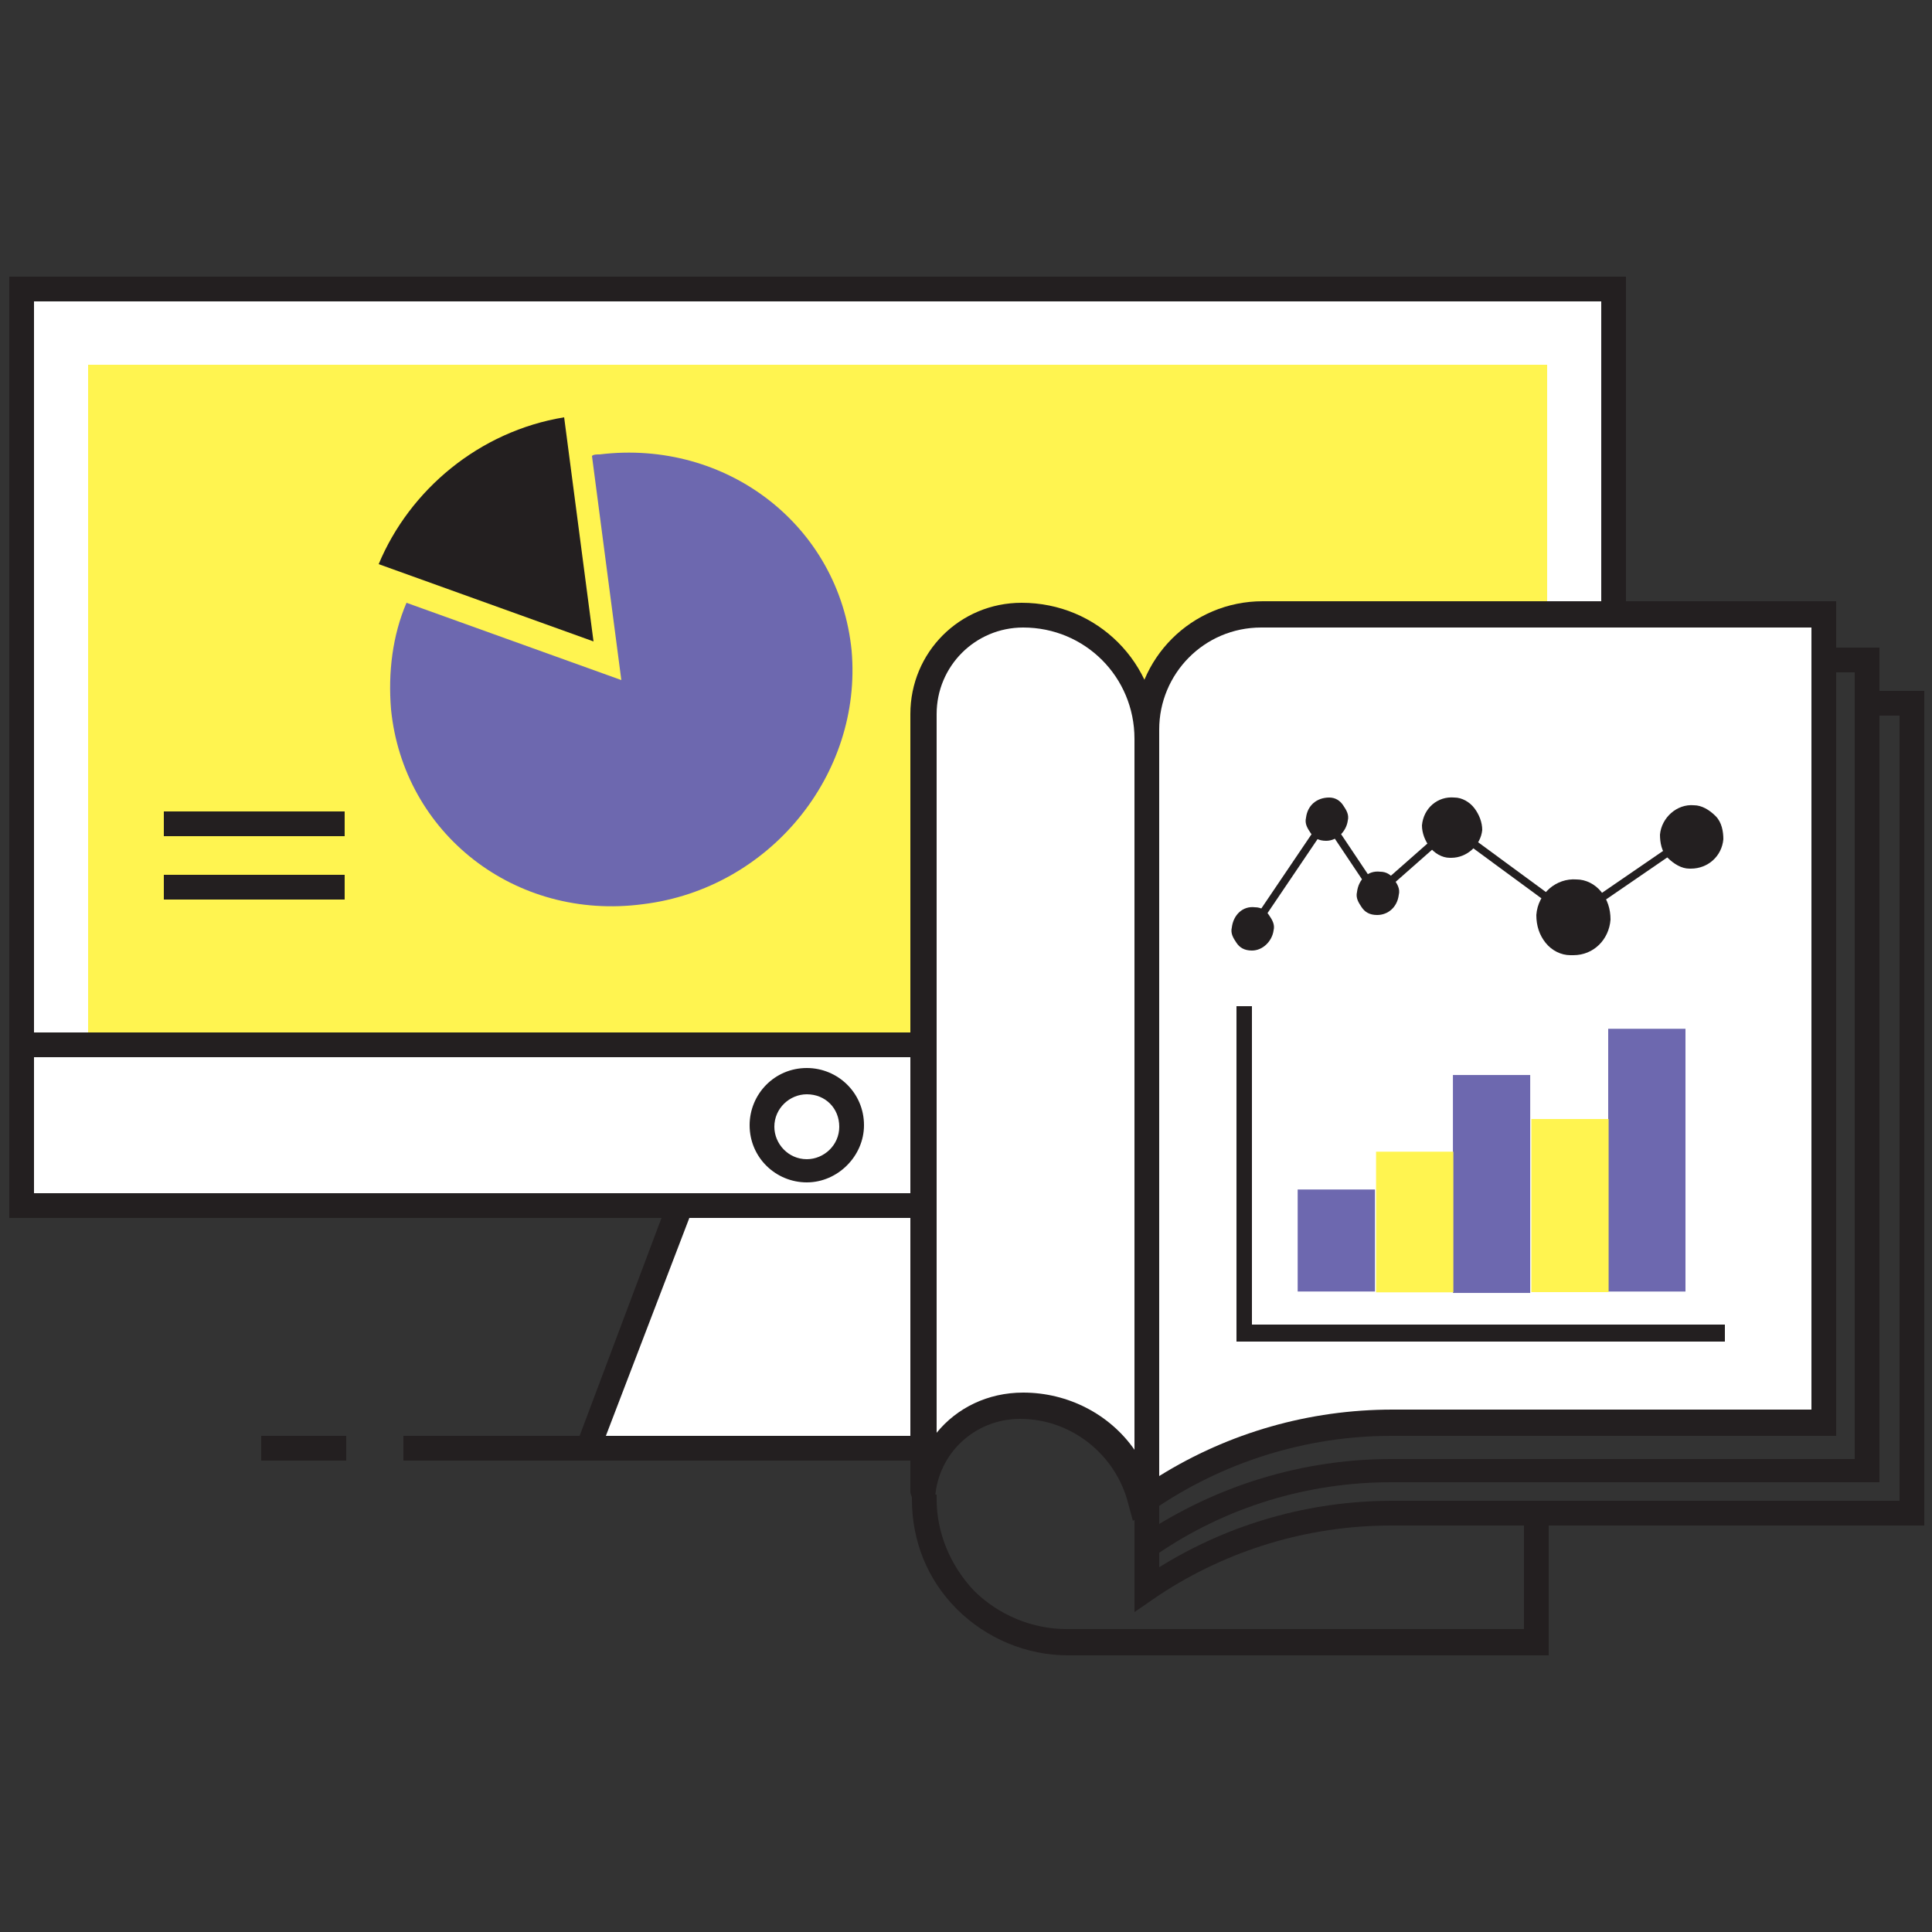 <?xml version="1.0" encoding="utf-8"?>
<!-- Generator: Adobe Illustrator 20.0.0, SVG Export Plug-In . SVG Version: 6.00 Build 0)  -->
<svg version="1.1" id="Layer_1" xmlns="http://www.w3.org/2000/svg" xmlns:xlink="http://www.w3.org/1999/xlink" x="0px" y="0px"
	 viewBox="0 0 125 125" style="enable-background:new 0 0 125 125;" xml:space="preserve">
<rect x="0" y="0" width="125" height="125" fill="#333333" stroke="none"/>
<style type="text/css">
	.st0{fill:#FFFFFF;}
	.st1{fill:#FFF450;}
	.st2{fill:#231F20;}
	.st3{fill:#6D68AF;}
	.st4{fill:#F26657;}
	.st5{clip-path:url(#SVGID_10_);}
</style>
<g>
	<g>
		<g>
			<g>
				<polyline class="st0" points="59.8,78 1.4,78 1.4,18.7 104.4,18.7 104.4,39.8 				"/>
			</g>
			<g>
				<polyline class="st1" points="59.3,67.2 5.7,67.2 5.7,23.6 100.1,23.6 100.1,39.1 				"/>
			</g>
			<g>
				<polygon class="st2" points="59.8,78.8 0.6,78.8 0.6,17.9 105.2,17.9 105.2,39.8 103.6,39.8 103.6,19.5 2.2,19.5 2.2,77.2 
					59.8,77.2 				"/>
			</g>
			<g>
				<polygon class="st2" points="59.8,78.8 0.6,78.8 0.6,66.8 59.8,66.8 59.8,68.4 2.2,68.4 2.2,77.2 59.8,77.2 				"/>
			</g>
			<g>
				<polyline class="st0" points="59.8,93.7 38,93.7 44,78 59.8,78 				"/>
				<polygon class="st2" points="59.8,94.5 36.9,94.5 43.4,77.2 59.8,77.2 59.8,78.8 44.6,78.8 39.2,92.9 59.8,92.9 				"/>
			</g>
			<g>
				<rect x="26.1" y="92.9" class="st2" width="33.7" height="1.6"/>
			</g>
			<g>
				<path class="st2" d="M52.2,76.5c-2,0-3.7-1.6-3.7-3.7c0-2,1.6-3.7,3.7-3.7c2,0,3.7,1.6,3.7,3.7C55.9,74.8,54.2,76.5,52.2,76.5z
					 M52.2,70.8c-1.1,0-2.1,0.9-2.1,2.1c0,1.1,0.9,2.1,2.1,2.1c1.1,0,2.1-0.9,2.1-2.1C54.3,71.7,53.4,70.8,52.2,70.8z"/>
			</g>
		</g>
		<g>
			<path class="st3" d="M38.8,29.4c-0.2,0-0.4,0-0.5,0.1L40.2,44l-13.9-5c-0.9,2.1-1.2,4.5-1,6.9c0.8,8,8,13.7,16.3,12.6
				c8.2-1,14.2-8.4,13.5-16.4C54.3,34,47,28.4,38.8,29.4z"/>
			<path class="st2" d="M24.5,36.5l13.9,5L36.5,27C31,27.9,26.5,31.7,24.5,36.5z"/>
		</g>
		<g>
			<rect x="10.6" y="56.6" class="st2" width="11.7" height="1.6"/>
		</g>
		<g>
			<rect x="10.6" y="52.5" class="st2" width="11.7" height="1.6"/>
		</g>
		<g>
			<rect x="16.9" y="92.9" class="st2" width="5.5" height="1.6"/>
		</g>
	</g>
	<g>
		<g>
			<path class="st2" d="M100.3,107.1H69.1c-2.7,0-5.3-1.1-7.2-3c-1.9-1.9-2.9-4.4-2.9-7.1c0-0.3,0-0.4,0-0.4l1.6,0.1l-0.8-0.1
				l0.8,0.1c0,0,0,0.1,0,0.3c0,2.2,0.9,4.3,2.4,5.9c1.6,1.6,3.8,2.5,6,2.5h29.6v-7.6h1.6V107.1z"/>
		</g>
		<g>
			<path class="st2" d="M73.4,104.3V53H75v48.4c4.5-2.8,9.7-4.3,15.1-4.3h32.8V46.3h-2v-1.6h3.6v54H90c-5.4,0-10.6,1.6-15,4.5
				L73.4,104.3z"/>
		</g>
		<g>
			<path class="st2" d="M74.6,100.7l-0.9-1.3l0.2-0.1c4.8-3.2,10.4-4.9,16.1-4.9h30V43.5h-2.1v-1.6h3.7v54H90
				c-5.4,0-10.7,1.6-15.2,4.7L74.6,100.7z"/>
		</g>
		<g>
			<path class="st0" d="M117.9,92.1H90c-5.7,0-11.2,1.7-15.9,4.9l0,0V47.2c0-4.1,3.3-7.5,7.5-7.5h36.3V92.1z"/>
			<path class="st2" d="M73.4,98.6V47.2c0-4.6,3.7-8.3,8.3-8.3h37.1v54H90c-5.5,0-10.9,1.7-15.4,4.8L73.4,98.6z M81.6,40.6
				c-3.7,0-6.6,3-6.6,6.6v48.3c4.5-2.8,9.7-4.3,15.1-4.3h27.1V40.6H81.6z"/>
		</g>
		<g>
			<path class="st0" d="M66.2,39.8c-3.5,0-6.4,2.9-6.4,6.4v50.4c0,0.1,0,0.1,0,0.1c0.3-3.3,3-5.8,6.3-5.8c3.8,0,6.9,2.6,7.8,6.1
				c0.1-0.1,0.2-0.3,0.2-0.4V47.8C74.1,43.4,70.6,39.8,66.2,39.8z"/>
			<path class="st2" d="M60.2,101L59,96.9c0-0.1-0.1-0.2-0.1-0.4V46.2c0-4,3.2-7.2,7.2-7.2c4.9,0,8.8,3.9,8.8,8.8v48.8
				c0,0.4-0.2,0.8-0.6,1.1l-1,0.7l-0.3-1.1c-0.8-3.2-3.7-5.5-7-5.5c-2.9,0-5.3,2.2-5.5,5.1L60.2,101z M66.2,90.1
				c2.9,0,5.6,1.4,7.2,3.7v-46c0-4-3.2-7.2-7.2-7.2c-3.1,0-5.6,2.5-5.6,5.6v46.5C61.9,91.1,63.9,90.1,66.2,90.1z"/>
		</g>
		<g>
			<g>
				<g>
					<g>
						
							<rect x="80.3" y="56.3" transform="matrix(0.56 -0.828 0.828 0.56 -10.14 93.979)" class="st2" width="6.3" height="0.5"/>
					</g>
				</g>
				<g>
					<g>
						
							<rect x="87.2" y="53.6" transform="matrix(0.831 -0.556 0.556 0.831 -16.041 57.997)" class="st2" width="0.5" height="3.6"/>
					</g>
				</g>
				<g>
					<g>
						
							<rect x="89.5" y="55.6" transform="matrix(0.75 -0.661 0.661 0.75 -14.135 74.338)" class="st2" width="3.7" height="0.5"/>
					</g>
				</g>
				<g>
					<g>
						
							<rect x="97.4" y="53.3" transform="matrix(0.592 -0.806 0.806 0.592 -5.539 101.659)" class="st2" width="0.5" height="6"/>
					</g>
				</g>
				<g>
					<g>
						
							<rect x="103.2" y="56.3" transform="matrix(0.825 -0.566 0.566 0.825 -13.451 69.794)" class="st2" width="5.4" height="0.5"/>
					</g>
				</g>
				<g>
					<path class="st2" d="M107.7,54c0.1-1,0.9-1.7,1.9-1.7c1,0.1,1.7,0.9,1.6,1.9c-0.1,1-0.9,1.7-1.9,1.7
						C108.4,55.8,107.6,55,107.7,54z"/>
					<path class="st2" d="M109.4,56.2c0,0-0.1,0-0.1,0c-0.5,0-1-0.3-1.4-0.7c-0.4-0.4-0.5-1-0.5-1.5c0.1-1.1,1.1-2,2.2-1.9
						c0.5,0,1,0.3,1.4,0.7c0.4,0.4,0.5,1,0.5,1.5C111.4,55.4,110.5,56.2,109.4,56.2z M109.5,52.6c-0.8,0-1.4,0.6-1.5,1.4
						c0,0.4,0.1,0.8,0.4,1.1c0.3,0.3,0.6,0.5,1,0.5c0.8,0.1,1.5-0.6,1.6-1.4c0-0.4-0.1-0.8-0.4-1.1c-0.3-0.3-0.6-0.5-1-0.5
						C109.6,52.6,109.5,52.6,109.5,52.6z"/>
				</g>
				<g>
					<path class="st2" d="M99.7,59.2c0.1-1.2,1.1-2.1,2.3-2c1.2,0.1,2.1,1.1,2,2.3c-0.1,1.2-1.1,2.1-2.3,2S99.6,60.4,99.7,59.2z"/>
					<path class="st2" d="M101.8,61.8c-0.1,0-0.1,0-0.2,0c-0.6,0-1.2-0.3-1.6-0.8c-0.4-0.5-0.6-1.1-0.6-1.8c0.1-1.4,1.3-2.4,2.6-2.3
						c0.6,0,1.2,0.3,1.6,0.8c0.4,0.5,0.6,1.1,0.6,1.8C104.1,60.8,103.1,61.8,101.8,61.8z M101.9,57.4c-1,0-1.8,0.8-1.9,1.8v0
						c0,0.5,0.1,1,0.5,1.4c0.3,0.4,0.8,0.6,1.3,0.6c1,0.1,1.9-0.7,2-1.8c0-0.5-0.1-1-0.5-1.4c-0.3-0.4-0.8-0.6-1.3-0.6
						C102,57.4,101.9,57.4,101.9,57.4z"/>
				</g>
				<g>
					<path class="st2" d="M92.3,53.4c0.1-0.9,0.9-1.6,1.8-1.6c0.9,0.1,1.6,0.9,1.5,1.8c-0.1,0.9-0.9,1.6-1.8,1.6
						C92.9,55.2,92.2,54.4,92.3,53.4z"/>
					<path class="st2" d="M93.9,55.5c0,0-0.1,0-0.1,0c-0.5,0-1-0.3-1.3-0.7c-0.3-0.4-0.5-0.9-0.5-1.4c0.1-1.1,1-1.9,2.1-1.8
						c0.5,0,1,0.3,1.3,0.7c0.3,0.4,0.5,0.9,0.5,1.4C95.8,54.7,94.9,55.5,93.9,55.5z M94,52.1c-0.7,0-1.3,0.6-1.4,1.3
						c0,0.4,0.1,0.8,0.3,1c0.2,0.3,0.6,0.4,0.9,0.5c0.8,0.1,1.4-0.5,1.5-1.3c0-0.4-0.1-0.8-0.3-1C94.7,52.3,94.4,52.2,94,52.1
						C94,52.1,94,52.1,94,52.1z"/>
				</g>
				<g>
					<path class="st2" d="M88,57.8c0.1-0.6,0.6-1.1,1.2-1.1c0.6,0,1.1,0.6,1,1.2C90.1,58.5,89.6,59,89,59
						C88.4,58.9,87.9,58.4,88,57.8z"/>
					<path class="st2" d="M89.1,59.2C89,59.2,89,59.2,89.1,59.2c-0.5,0-0.8-0.2-1-0.5c-0.2-0.3-0.4-0.6-0.3-1
						c0.1-0.8,0.7-1.4,1.5-1.3c0.4,0,0.7,0.2,0.9,0.5c0.2,0.3,0.4,0.6,0.3,1C90.4,58.7,89.8,59.2,89.1,59.2z M89.1,57
						c-0.4,0-0.8,0.4-0.8,0.8v0c0,0.2,0.1,0.5,0.2,0.6c0.1,0.2,0.3,0.3,0.6,0.3c0.5,0,0.9-0.3,0.9-0.8c0-0.2-0.1-0.5-0.2-0.6
						C89.6,57.1,89.4,57,89.1,57C89.1,57,89.1,57,89.1,57z"/>
				</g>
				<g>
					<path class="st2" d="M84.7,52.9c0.1-0.6,0.6-1.1,1.2-1.1c0.6,0,1.1,0.6,1,1.2c-0.1,0.6-0.6,1.1-1.2,1.1
						C85.1,54.1,84.7,53.5,84.7,52.9z"/>
					<path class="st2" d="M85.8,54.4C85.8,54.4,85.8,54.4,85.8,54.4c-0.5,0-0.8-0.2-1-0.5c-0.2-0.3-0.4-0.6-0.3-1
						c0.1-0.8,0.7-1.3,1.5-1.3c0.4,0,0.7,0.2,0.9,0.5c0.2,0.3,0.4,0.6,0.3,1C87.1,53.8,86.5,54.4,85.8,54.4z M85.9,52.1
						c-0.4,0-0.8,0.4-0.8,0.8l0,0c0,0.2,0.1,0.5,0.2,0.6c0.1,0.2,0.3,0.3,0.6,0.3c0.5,0,0.9-0.3,0.9-0.8c0-0.2-0.1-0.5-0.2-0.6
						C86.3,52.2,86.1,52.1,85.9,52.1C85.9,52.1,85.9,52.1,85.9,52.1z"/>
				</g>
				<g>
					<path class="st2" d="M79.9,60c0.1-0.6,0.6-1.1,1.2-1.1c0.6,0,1.1,0.6,1,1.2c-0.1,0.6-0.6,1.1-1.2,1.1
						C80.3,61.2,79.9,60.6,79.9,60z"/>
					<path class="st2" d="M81,61.5C81,61.5,80.9,61.5,81,61.5c-0.5,0-0.8-0.2-1-0.5c-0.2-0.3-0.4-0.6-0.3-1c0.1-0.8,0.7-1.4,1.5-1.3
						c0.4,0,0.7,0.2,0.9,0.5c0.2,0.3,0.4,0.6,0.3,1C82.3,60.9,81.7,61.5,81,61.5z M81,59.2c-0.4,0-0.8,0.4-0.8,0.8v0
						c0,0.2,0.1,0.5,0.2,0.6c0.1,0.2,0.3,0.3,0.6,0.3c0.5,0,0.9-0.3,0.9-0.8c0-0.2-0.1-0.5-0.2-0.6C81.5,59.4,81.3,59.3,81,59.2
						C81.1,59.2,81.1,59.2,81,59.2z"/>
				</g>
			</g>
			<g>
				<g>
					
						<rect x="104.1" y="66.7" transform="matrix(-1 -1.224647e-16 1.224647e-16 -1 213.15 150.262)" class="st3" width="5" height="17"/>
					
						<rect x="99" y="72.4" transform="matrix(-1 -1.224647e-16 1.224647e-16 -1 203.077 156)" class="st1" width="5" height="11.2"/>
					
						<rect x="94" y="69.5" transform="matrix(-1 -1.224647e-16 1.224647e-16 -1 193.004 153.153)" class="st3" width="5" height="14.1"/>
					
						<rect x="83.9" y="77.1" transform="matrix(-1 -1.224647e-16 1.224647e-16 -1 172.859 160.66)" class="st3" width="5" height="6.6"/>
					
						<rect x="88.9" y="74.5" transform="matrix(-1 -1.224647e-16 1.224647e-16 -1 182.931 158.114)" class="st1" width="5" height="9.1"/>
				</g>
				<g>
					<polygon class="st2" points="111.6,86.8 80,86.8 80,65.1 81,65.1 81,85.7 111.6,85.7 					"/>
				</g>
			</g>
		</g>
	</g>
</g>
</svg>
